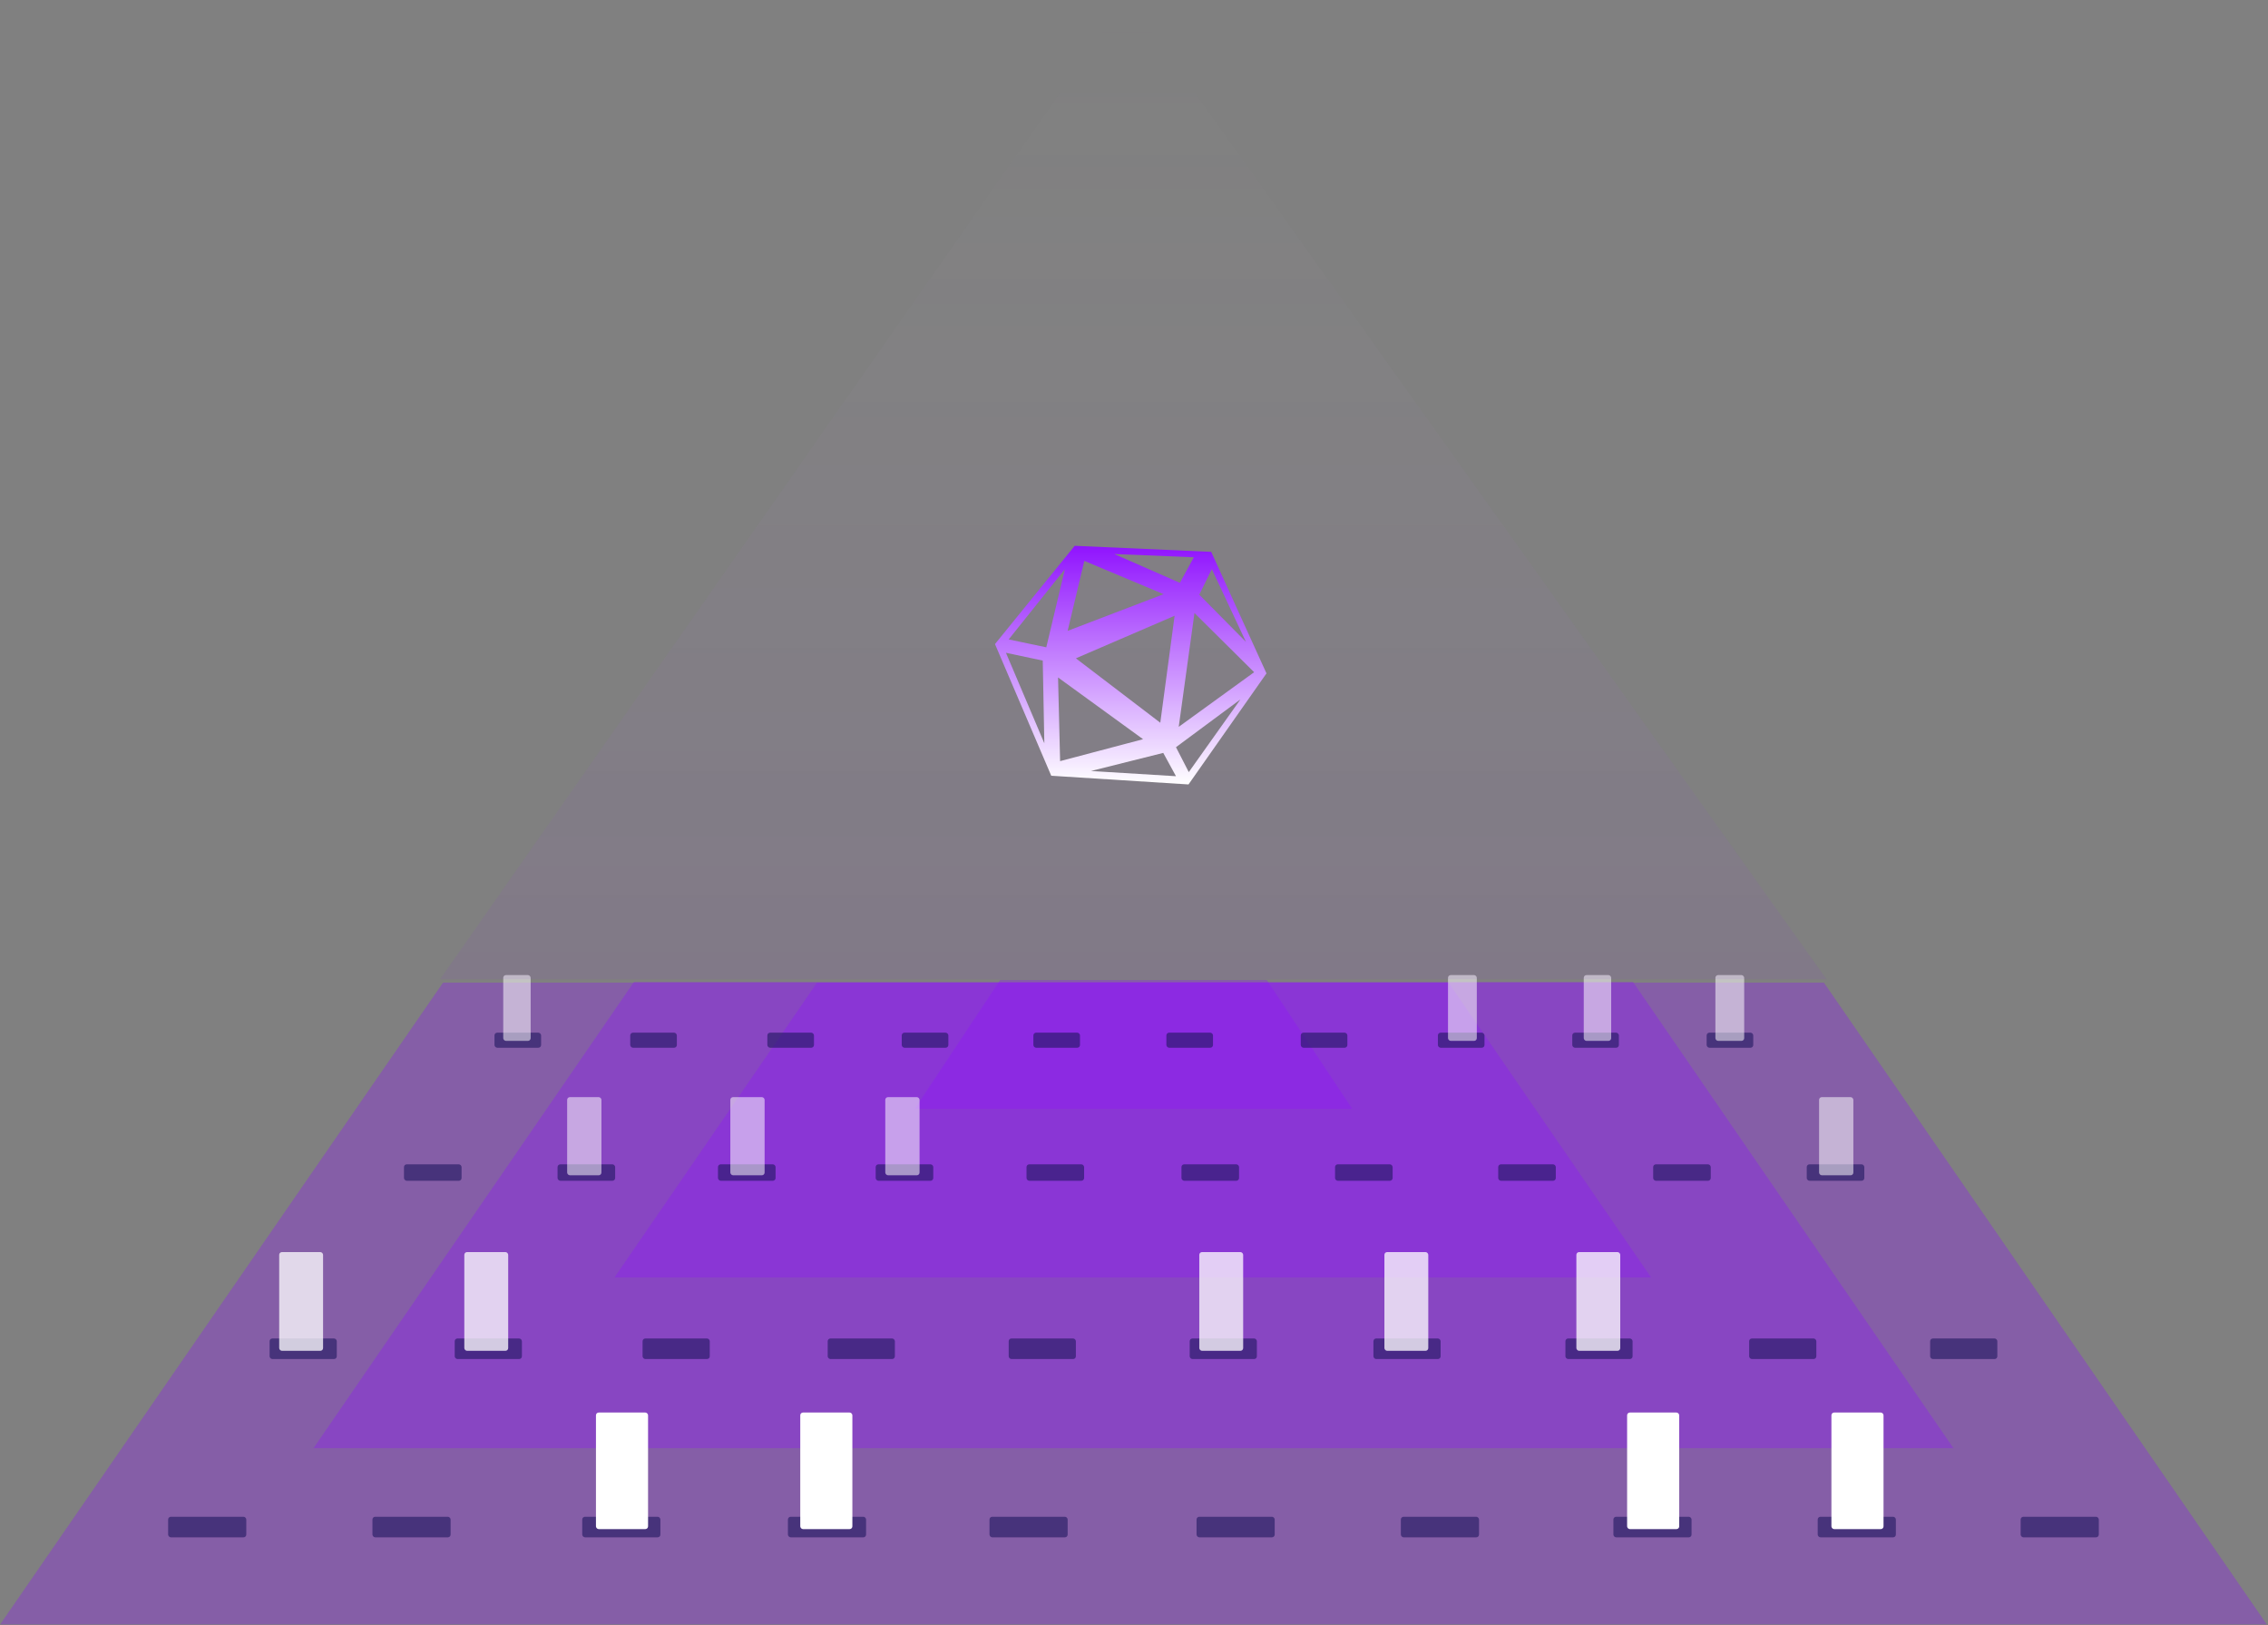 <?xml version="1.0" encoding="UTF-8"?>
<svg width="1654px" height="1185px" viewBox="0 0 1654 1185" version="1.1" xmlns="http://www.w3.org/2000/svg" xmlns:xlink="http://www.w3.org/1999/xlink">
    <rect x="0" y="0" width="1654" height="1185" fill="#808080" stroke="none"/>
    <!-- Generator: Sketch 58 (84663) - https://sketch.com -->
    <title>Group 2 Copy</title>
    <desc>Created with Sketch.</desc>
    <defs>
        <linearGradient x1="50%" y1="0%" x2="50%" y2="100%" id="linearGradient-1">
            <stop stop-color="#FFFFFF" stop-opacity="0" offset="0%"></stop>
            <stop stop-color="#9013FE" stop-opacity="0.062" offset="100%"></stop>
        </linearGradient>
        <linearGradient x1="50%" y1="0%" x2="50%" y2="100%" id="linearGradient-2">
            <stop stop-color="#9013FE" offset="0%"></stop>
            <stop stop-color="#FFFFFF" offset="100%"></stop>
        </linearGradient>
    </defs>
    <g id="Documents-Headers,-Fellowship-Reports,-Book-Cover" stroke="none" stroke-width="1" fill="none" fill-rule="evenodd">
        <g id="Group-2-Copy" transform="translate(-1, -2)">
            <g id="Group" transform="translate(0, 716)" fill="#9013FE" fill-opacity="0.308">
                <polygon id="Rectangle" transform="translate(827.614, 236.5) rotate(-270) translate(-827.614, -236.5) " points="593.614 -267 1061.614 -590 1061.614 1063 593.614 740"></polygon>
                <polygon id="Rectangle" transform="translate(827.614, 172) rotate(-270) translate(-827.614, -172) " points="657.614 -192.299 997.614 -426 997.614 770 657.614 536.299"></polygon>
                <polygon id="Rectangle" transform="translate(827.114, 110) rotate(-270) translate(-827.114, -110) " points="719.614 -120.276 934.614 -268 934.614 488 719.614 340.276"></polygon>
                <polygon id="Rectangle" transform="translate(827.614, 47.5) rotate(-270) translate(-827.614, -47.5) " points="780.614 -49.667 874.614 -112 874.614 207 780.614 144.667"></polygon>
            </g>
            <g id="Crowd" opacity="0.607" transform="translate(124, 1108)" fill="#20175F">
                <rect id="Rectangle" x="-0.386" y="0" width="57" height="15" rx="2"></rect>
                <rect id="Rectangle" x="148.614" y="0" width="57" height="15" rx="2"></rect>
                <rect id="Rectangle" x="301.614" y="0" width="57" height="15" rx="2"></rect>
                <rect id="Rectangle" x="451.614" y="0" width="57" height="15" rx="2"></rect>
                <rect id="Rectangle" x="598.614" y="0" width="57" height="15" rx="2"></rect>
                <rect id="Rectangle" x="749.614" y="0" width="57" height="15" rx="2"></rect>
                <rect id="Rectangle" x="898.614" y="0" width="57" height="15" rx="2"></rect>
                <rect id="Rectangle" x="1053.614" y="0" width="57" height="15" rx="2"></rect>
                <rect id="Rectangle" x="1202.614" y="0" width="57" height="15" rx="2"></rect>
                <rect id="Rectangle" x="1350.614" y="0" width="57" height="15" rx="2"></rect>
            </g>
            <g id="Crowd" opacity="0.607" transform="translate(198, 978)" fill="#20175F">
                <rect id="Rectangle" x="-0.386" y="0" width="49" height="15" rx="2"></rect>
                <rect id="Rectangle" x="134.614" y="0" width="49" height="15" rx="2"></rect>
                <rect id="Rectangle" x="271.614" y="0" width="49" height="15" rx="2"></rect>
                <rect id="Rectangle" x="406.614" y="0" width="49" height="15" rx="2"></rect>
                <rect id="Rectangle" x="538.614" y="0" width="49" height="15" rx="2"></rect>
                <rect id="Rectangle" x="670.614" y="0" width="49" height="15" rx="2"></rect>
                <rect id="Rectangle" x="804.614" y="0" width="49" height="15" rx="2"></rect>
                <rect id="Rectangle" x="944.614" y="0" width="49" height="15" rx="2"></rect>
                <rect id="Rectangle" x="1078.614" y="0" width="49" height="15" rx="2"></rect>
                <rect id="Rectangle" x="1210.614" y="0" width="49" height="15" rx="2"></rect>
            </g>
            <g id="Crowd" opacity="0.607" transform="translate(296, 851)" fill="#20175F">
                <rect id="Rectangle" x="-0.386" y="0" width="42" height="12" rx="2"></rect>
                <rect id="Rectangle" x="111.614" y="0" width="42" height="12" rx="2"></rect>
                <rect id="Rectangle" x="228.614" y="0" width="42" height="12" rx="2"></rect>
                <rect id="Rectangle" x="343.614" y="0" width="42" height="12" rx="2"></rect>
                <rect id="Rectangle" x="453.614" y="0" width="42" height="12" rx="2"></rect>
                <rect id="Rectangle" x="566.614" y="0" width="42" height="12" rx="2"></rect>
                <rect id="Rectangle" x="678.614" y="0" width="42" height="12" rx="2"></rect>
                <rect id="Rectangle" x="797.614" y="0" width="42" height="12" rx="2"></rect>
                <rect id="Rectangle" x="910.614" y="0" width="42" height="12" rx="2"></rect>
                <rect id="Rectangle" x="1022.614" y="0" width="42" height="12" rx="2"></rect>
            </g>
            <g id="Crowd" opacity="0.607" transform="translate(362, 755)" fill="#20175F">
                <rect id="Rectangle" x="-0.386" y="0" width="34" height="11" rx="2"></rect>
                <rect id="Rectangle" x="98.614" y="0" width="34" height="11" rx="2"></rect>
                <rect id="Rectangle" x="198.614" y="0" width="34" height="11" rx="2"></rect>
                <rect id="Rectangle" x="296.614" y="0" width="34" height="11" rx="2"></rect>
                <rect id="Rectangle" x="392.614" y="0" width="34" height="11" rx="2"></rect>
                <rect id="Rectangle" x="489.614" y="0" width="34" height="11" rx="2"></rect>
                <rect id="Rectangle" x="587.614" y="0" width="34" height="11" rx="2"></rect>
                <rect id="Rectangle" x="687.614" y="0" width="34" height="11" rx="2"></rect>
                <rect id="Rectangle" x="785.614" y="0" width="34" height="11" rx="2"></rect>
                <rect id="Rectangle" x="883.614" y="0" width="34" height="11" rx="2"></rect>
            </g>
            <g id="Group-3" transform="translate(205, 802)" fill="#FFFFFF">
                <rect id="Rectangle" x="1131.614" y="230" width="38" height="85" rx="2"></rect>
                <rect id="Rectangle" x="982.614" y="230" width="38" height="85" rx="2"></rect>
                <rect id="Rectangle" x="379.614" y="230" width="38" height="85" rx="2"></rect>
                <rect id="Rectangle" x="230.614" y="230" width="38" height="85" rx="2"></rect>
                <rect id="Rectangle" opacity="0.757" x="945.614" y="113" width="32" height="72" rx="2"></rect>
                <rect id="Rectangle" opacity="0.757" x="805.614" y="113" width="32" height="72" rx="2"></rect>
                <rect id="Rectangle" opacity="0.757" x="670.614" y="113" width="32" height="72" rx="2"></rect>
                <rect id="Rectangle" opacity="0.757" x="-0.386" y="113" width="32" height="72" rx="2"></rect>
                <rect id="Rectangle" opacity="0.757" x="134.614" y="113" width="32" height="72" rx="2"></rect>
                <rect id="Rectangle" opacity="0.526" x="209.614" y="0" width="25" height="57" rx="2"></rect>
                <rect id="Rectangle" opacity="0.526" x="328.614" y="0" width="25" height="57" rx="2"></rect>
                <rect id="Rectangle" opacity="0.526" x="441.614" y="0" width="25" height="57" rx="2"></rect>
                <rect id="Rectangle" opacity="0.526" x="1122.614" y="0" width="25" height="57" rx="2"></rect>
            </g>
            <rect id="Rectangle" fill="#FFFFFF" opacity="0.526" x="1057" y="713" width="21" height="48" rx="2"></rect>
            <rect id="Rectangle" fill="#FFFFFF" opacity="0.526" x="368" y="713" width="20" height="48" rx="2"></rect>
            <rect id="Rectangle" fill="#FFFFFF" opacity="0.526" x="1156" y="713" width="20" height="48" rx="2"></rect>
            <rect id="Rectangle" fill="#FFFFFF" opacity="0.526" x="1252" y="713" width="21" height="48" rx="2"></rect>
            <polygon id="Path-56" fill="url(#linearGradient-1)" points="322 716 822.842 0 1333 716"></polygon>
            <path d="M784.751,400 L884.308,404.403 L924.614,493.015 L867.749,574 L767.651,567.657 L726.614,471.647 L784.751,400 Z M857.614,451 L785.614,482.039 L847.17,529 L857.614,451 Z M849.614,435.256 L791.766,411 L779.614,462 L849.614,435.256 Z M834.614,541.016 L772.614,496 L774.114,557 L834.614,541.016 Z M915.614,492.163 L872.1,449 L860.614,532 L915.614,492.163 Z M849.336,551 L796.614,564.198 L858.614,568 L849.336,551 Z M905.614,512 L858.614,546.839 L867.953,565 L905.614,512 Z M884.749,417 L875.614,435.642 L909.614,470 L884.749,417 Z M871.614,408.363 L813.614,406 L861.457,427 L871.614,408.363 Z M777.614,417 L736.614,468.252 L764.026,474 L777.614,417 Z M761.449,483.685 L734.614,478 L762.614,544 L761.449,483.685 Z" id="Combined-Shape" fill="url(#linearGradient-2)" fill-rule="nonzero"></path>
        </g>
    </g>
</svg>
